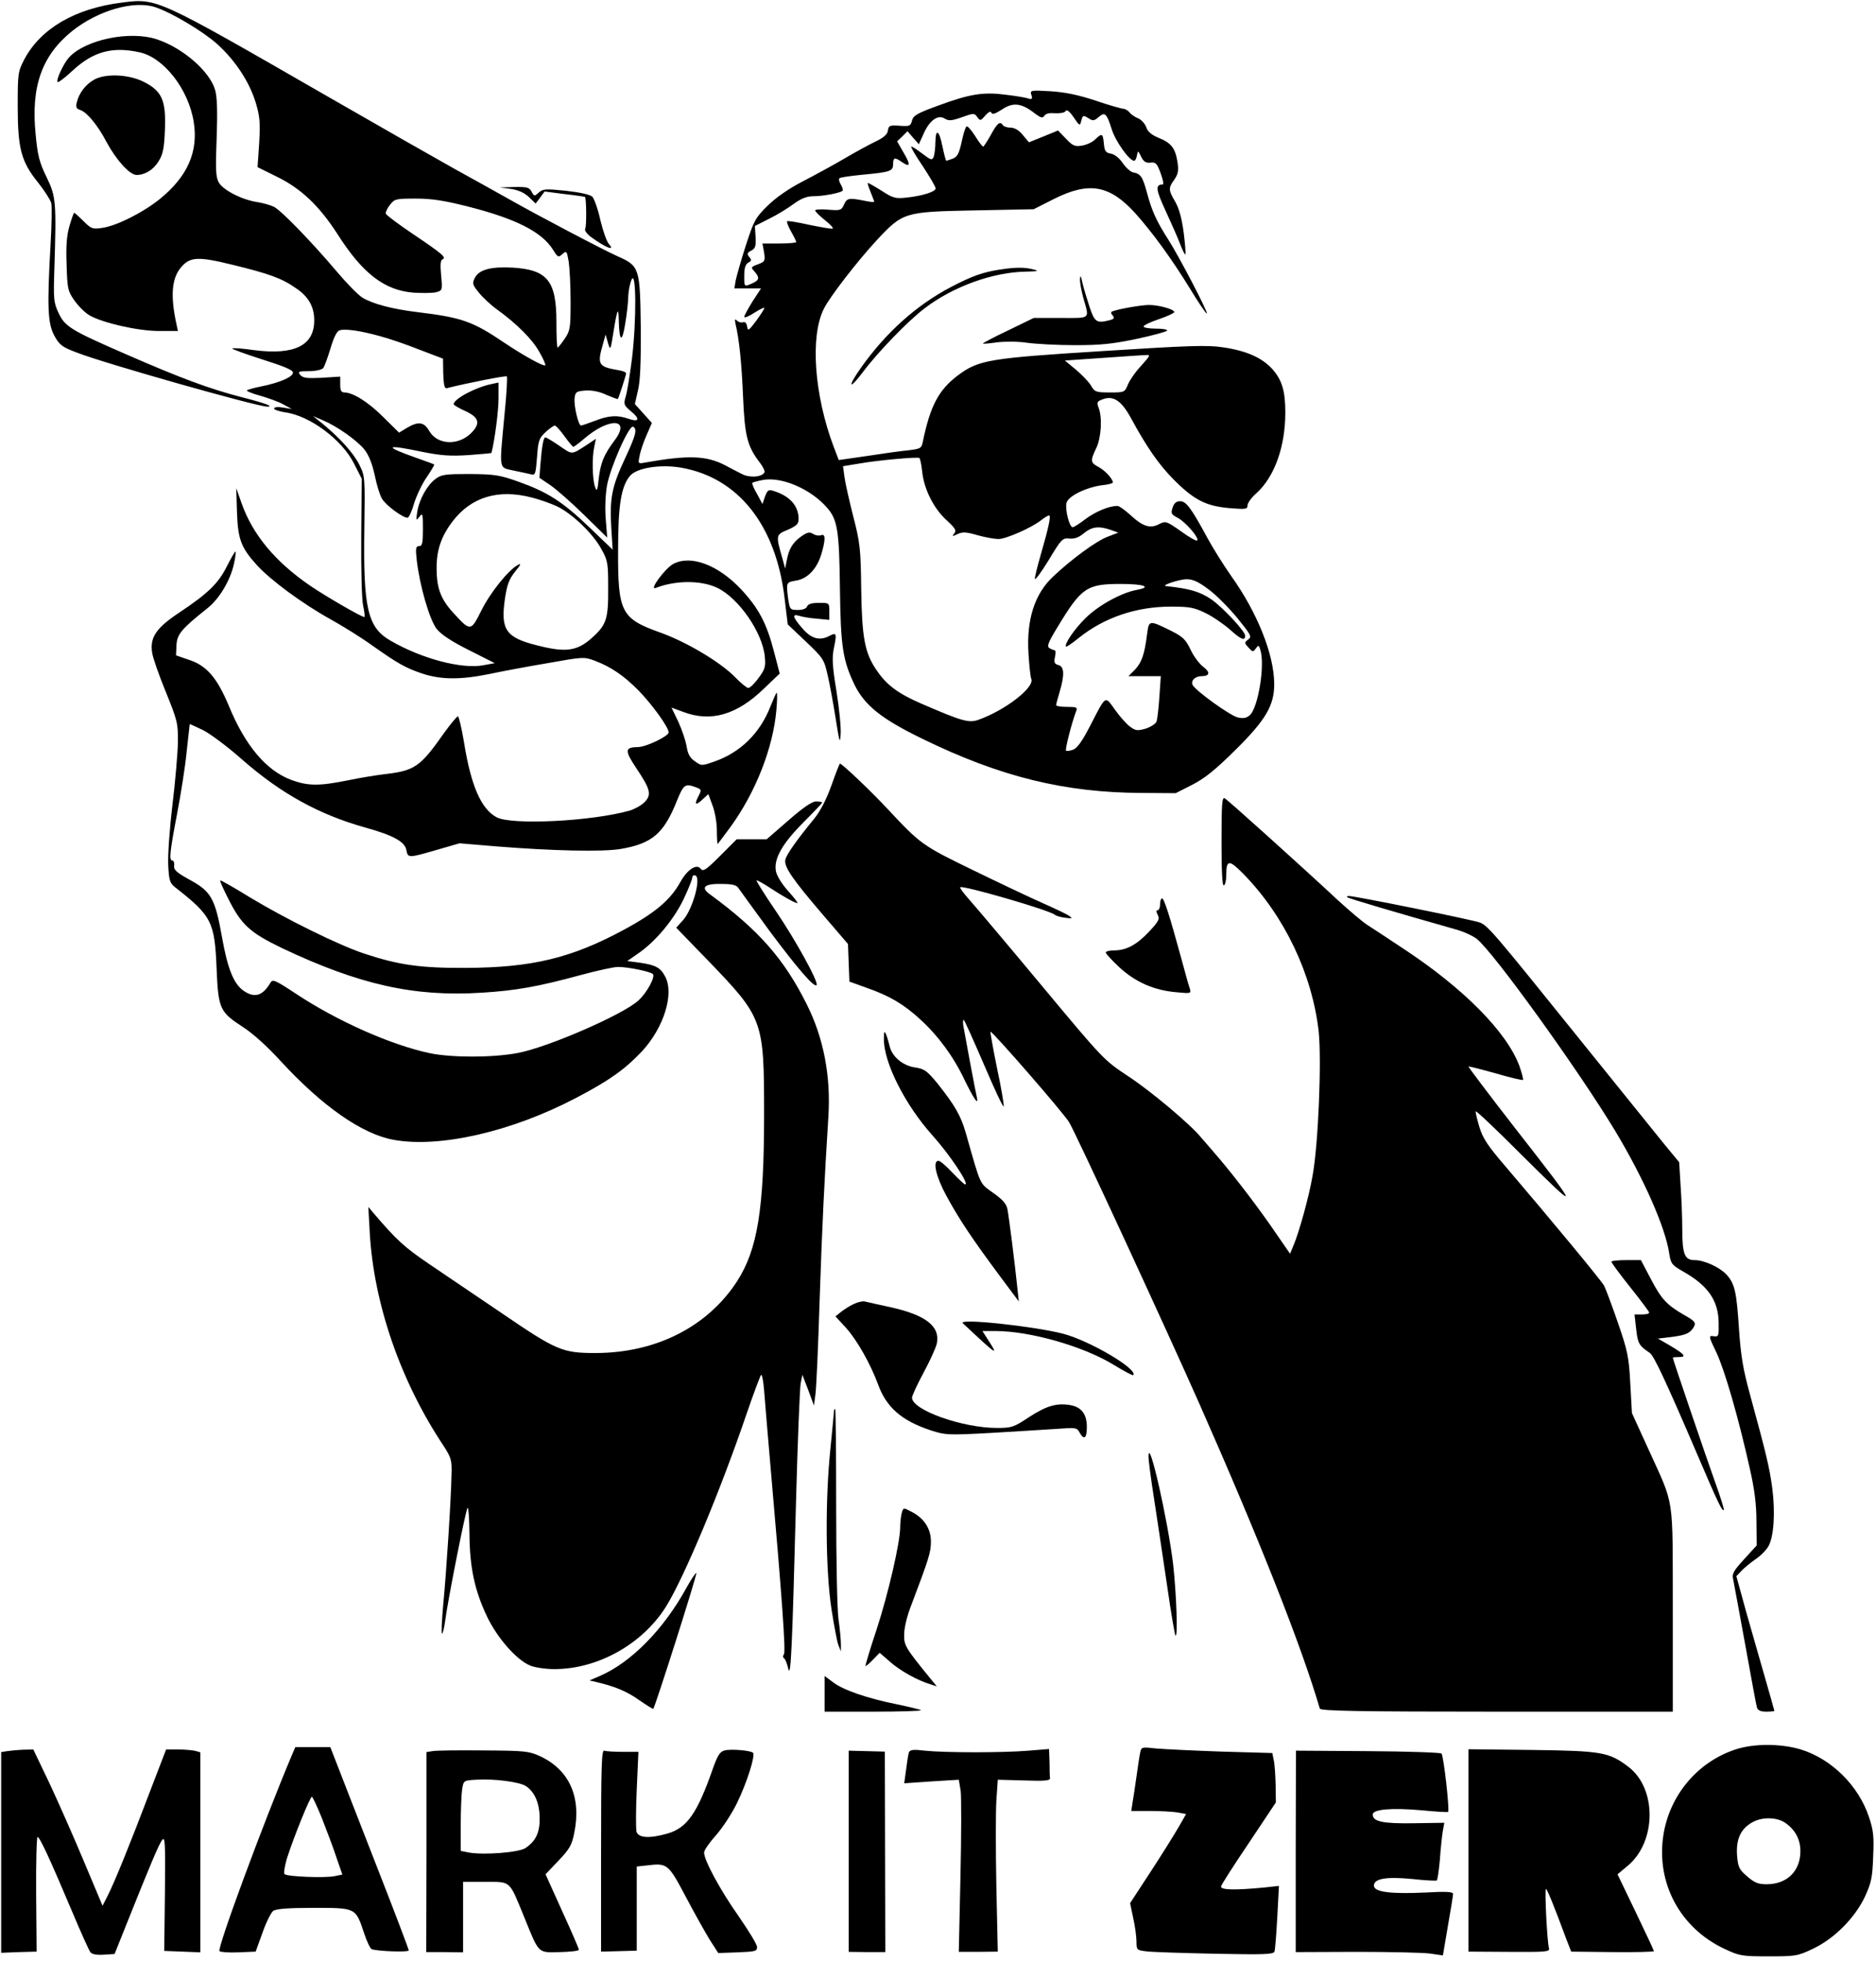 <?xml version="1.0" standalone="no"?><svg version="1.0" xmlns="http://www.w3.org/2000/svg" width="1058.667" height="1106.667" viewBox="0 0 794 830"><path d="M51.5 1.1c-19.8 2.5-34.3 11-41.2 24C7.6 30.3 7.5 31 7.5 45c0 17.9 1.5 23.4 8.6 32.2 2.7 3.4 5.2 7.3 5.6 8.7.3 1.3.2 9.2-.3 17.5-1.5 26.6-1.2 33.4 1.6 38.6 2.2 4 3.3 4.8 9.7 7.2 11.8 4.6 76.2 22.8 80.4 22.8 3.1 0-1-1.5-10.8-4-13.2-3.4-25.3-7.8-49.3-18.3-23.2-10.1-25.6-11.6-28.3-17.5-2-4.3-2.1-5.9-1.7-18.2.9-28.6.7-30.9-3.3-39.1-3-6.1-3.8-9.2-4.6-17.9-2.1-20.4 2.6-33.6 15.6-44C41.6 4.4 56.6.1 65.6 3 72.6 5.3 86 13.3 92 18.7c7.7 7 13.5 15.9 16.2 24.6 1.8 6 2 8.5 1.5 17.2l-.7 10.2 8.3 4.1c10.2 5 17.8 12.3 25.4 24 10.7 16.9 20.1 24.1 32.5 25 3.6.2 7.9.2 9.4-.2 2.6-.7 2.7-.8 2.1-7.1-.4-4.5-.3-6.5.6-6.8 1.8-.7 0-2.3-12.5-10.7-6.1-4.1-11.3-8-11.5-8.6-.2-.6.6-2.3 1.7-3.7 2-2.6 2.6-2.7 11-2.7 6.7 0 12 .8 22.2 3.4 20.1 5.1 31.2 10.7 35.9 18.3 2 3.2 2.2 3.3 3.9 1.8 1.8-1.6 1.9-1.4 2.7 3.2.4 2.6.8 10.2.8 16.9 0 11.2-.2 12.3-2.5 15.7-1.4 2-2.7 3.7-3 3.7-.3 0-.5-4.8-.5-10.8 0-17.4-3.8-22.1-18.5-23-9.1-.5-14.2.8-16 4.3-1.2 2.3-1.1 2.9 1.7 6.3 1.6 2 5.1 5.3 7.8 7.2 8.3 6 15.1 12.8 17.9 18.1 1.6 2.7 2.6 5.2 2.4 5.4-.6.7-9.4-4.2-17.3-9.5-13.6-9.2-18.1-10.7-37-13-10.7-1.3-18.8-3.5-23.1-6.1-1.8-1.1-6.7-6.1-11-11.2-10.5-12.4-23.3-25.6-26.4-27.2-1.4-.7-4.5-1.6-7-2-6.7-1-14.8-5.2-16.5-8.5-1.2-2.3-1.3-5.8-.8-18.7.4-10.9.2-17.2-.6-20.1-2.2-7.9-13.5-17.8-24.5-21.5-11.4-3.9-30.3 0-37.3 7.5-2.4 2.6-5.7 9.7-4.9 10.5.3.3 3.2-1.9 6.4-4.9 8.7-8 16.7-10.2 28.2-7.7 10.3 2.2 20.8 15.6 23 29.5 2 12.6-2.6 23.1-14.5 32.7-7.1 5.7-18.3 11.3-24.3 12.1-4 .6-4.6.4-7.9-2.9-1.9-1.9-3.7-3.5-3.9-3.5-.2 0-1.1 2.5-2 5.6-1.2 4.2-1.5 8.5-1.2 16.5.3 10.1.5 11 3.3 15 1.7 2.4 4.5 5.2 6.4 6.3 5.6 3.2 20.5 6.6 29.3 6.6h8.1l-.7-3.3c-2.5-11.7-1.9-19 2-23.6 3.8-4.5 7.2-4.7 21.8-1.1 15.6 3.8 20.9 5.7 27 10 5.2 3.5 7.6 7.8 7.6 13.5 0 10.7-8.4 14.8-25.5 12.6-4.8-.7-8.9-1-9.2-.7-.3.2 5.4 2.3 12.6 4.6 9.2 2.9 13.1 4.5 13.1 5.6 0 1.8-5.4 4.2-13.2 5.8-3.1.6-5.9 1.4-6.3 1.7-.3.3 2.3 1.4 5.7 2.3 3.5 1 7.9 2.6 9.8 3.7l3.5 1.9-3.7-.6c-2.2-.4-3.8-.2-3.8.4 0 .5 2.1 1.2 4.6 1.6 10.6 1.4 24.3 11.7 29.3 21.8l3.2 6.3-.2 24.5c-.1 13.7.2 26.6.8 29.2.6 2.7.8 4.8.5 4.8-1.2 0-16.4-8.8-23-13.3-14.7-10.1-24.2-21.5-28.9-34.7l-2.3-6.5.3 10c.4 11.5 1.6 15 8.4 22.5 5.7 6.3 19.2 16.3 31.3 23 5.2 2.9 13.1 7.8 17.5 11 11.1 7.8 14.1 9.5 21.2 11.9 7.8 2.6 16.2 2.7 28.4.2 5.2-1.1 16.3-3.2 24.7-4.6 15.1-2.7 15.4-2.7 20-1 6.8 2.6 12 6.1 18.3 12.4 5.8 5.9 12.9 15.7 12.9 17.9 0 1.6-9.6 6.2-13 6.2-5.6.1-5.7 1.4-.7 8.9 6.1 9.1 6.6 11.3 3.4 14.5-1.3 1.3-4.2 2.9-6.3 3.5-15.9 4.5-49.8 6.2-56.2 2.8-6.6-3.5-10.9-13.5-13.8-31.7-1-6-2.2-11-2.6-11-.4 0-2.9 3-5.6 6.7-10.4 14.8-12.6 16.3-25.7 17.8-3.3.4-10.2 1.5-15.4 2.6-12 2.4-16.7 2.4-23.8-.2-10.7-4-19.6-14.6-26.6-31.7-4.9-11.6-9.3-16.7-16.7-19.1l-5.5-1.9.2-4.3c.2-4.6 2.1-6.9 13.2-15.7 5-4 9.6-11.8 11.1-18.6.6-2.7.9-5.1.7-5.3-.2-.2-1.8 2.6-3.6 6.1-3.6 7.3-8 11.6-20.5 19.9-9.6 6.4-12.2 10.4-11.2 16.8.3 2.1 2.9 9.6 5.8 16.6 4.9 12.1 5.2 13.3 5.1 21.3-.1 4.7-1.1 16.6-2.3 26.4-1.2 9.9-2 21.3-1.8 25.4.3 6.5.7 7.7 2.8 9.4 15.7 12.3 16.9 14.6 17.7 35 .7 16.5 1.4 17.9 11.1 24.2 4.1 2.6 10.3 8.2 15.7 14.1 17.7 19.3 34.7 31.2 48 33.6 19.4 3.6 50.1-3.4 77.3-17.7 14.2-7.4 20.7-12.1 27.9-19.7 9.2-9.9 13.7-24.2 9.9-31.5-2-3.9-4-5-10.8-6l-5.3-.7 4.6-3.2c7.3-5 14.9-14.1 19.1-22.7 2.1-4.4 3.8-8.6 3.8-9.4 0-.7.6-1.2 1.3-.9 2.6.9-1.1 14.3-5.2 18.9l-2.9 3.2 13.2 13.6c23.7 24.6 24 25.3 24 65.5 0 40.1-2.8 57-11.4 70.4-12.5 19.3-34.4 30.4-60 30.4-13.9 0-16.4-1-39.7-16.9-10.3-7-24.1-16.3-30.6-20.7-10.6-7.2-13.8-10.1-23.7-21.7l-2.1-2.5.6 10.9c1.7 30 13 62.8 31.2 90.1 3.3 5.1 3.6 6.1 3.4 12.3-.2 10.7-2.2 41.5-3.5 54.9-.6 6.8-.9 12.3-.5 12.3.3 0 .9-2.4 1.3-5.3 1.1-8.6 8.7-47.1 9.5-47.9.4-.5.7 4.5.8 11 .1 14.3 2.2 23.9 7.4 34.9 4.4 9.2 12.5 18.4 18.3 20.8 1.9.8 6.5 1.5 10.2 1.5 18.4 0 37.2-10.5 47.2-26.3 7.7-12.3 23.1-49.1 34.2-81.7 2.9-8.5 5.7-15.9 6.1-16.4.4-.4 1 2.5 1.3 6.5.3 4.1 1.5 18 2.6 30.9 5.1 58 6.6 79.6 5.8 80.7-.5.6-.5 1.4 0 1.7.6.3 1.3 2.3 1.8 4.3 1.1 4.9 1.7-8.3 3.3-70.2.7-25.9 1.6-48.6 2-50.5l.7-3.5 2.5 6.5 2.4 6.5.6-4.5c.4-2.5 1.2-20.5 1.8-40 1.1-32.6 2-50.4 3.7-77.6 1.1-17.2-2-33.4-9.2-47.7-9.6-19.2-20.4-31.4-40.9-46.4-4.2-3-2.3-4.6 5.2-4.4 4.2 0 6.1.5 6.8 1.7.6.9 6.6 9.1 13.3 18.3 11.8 15.8 18.8 23.9 19.8 22.8 1.1-1-9-19.3-17.2-31.3-4.7-6.9-8.4-12.8-8.2-13 .2-.2 2.9 1.3 5.8 3.2 5.8 3.8 10.5 6.4 11.5 6.4.4 0-1.4-2.3-3.9-5.1-2.7-3-4.8-6.4-5.2-8.4-1-5.3 2.8-11.8 11.8-20.8 4.3-4.3 7.8-8 7.8-8.2 0-.3-1.2-.5-2.6-.5-1.7 0-5.4 2.5-11.7 8l-9.2 8h-12.7l-7 7c-5.9 5.9-7.2 6.8-8.2 5.5-1.7-2.3-5.6.2-8.6 5.5-4.1 7.5-10.6 13.1-24 20.3-22.2 12-39 16-67 16.1-18.9.1-28.2-1.2-42.7-6-10.7-3.5-33.2-14.6-48.3-23.7-6.8-4.2-12.6-7.5-12.8-7.3-.2.2 1.3 3.6 3.3 7.5 5.6 11.3 9.3 14.6 23 21.2 32.6 15.4 55.7 20.6 84.3 18.8 14.7-.9 24-2.6 41.7-7.4 7-1.9 14.2-3.5 16.1-3.5 4.1 0 13.6 1.9 14.7 3 1.2 1.1-2.5 7.9-6 11.1-6.2 5.9-38.6 20-51.2 22.3-10.5 2-27.8 2-37.1.1-16.5-3.5-39.1-13.5-56.8-25.2-8.6-5.7-9.8-6.2-10.7-4.7-3.3 5.7-6.8 6.7-11.5 3.4-4.1-2.9-6.7-9.4-9-22.4-2.9-16.4-4.6-19.5-13.4-24.3-5.8-3.2-7.1-4.3-6.9-6.1.2-1.2-.2-2.2-.7-2.2-1.5 0-1.2-3.3 1.9-19.5 1.6-8.3 3.5-20.2 4.1-26.5.7-6.3 1.3-11.6 1.3-11.7.1-.1 2.6 1.1 5.6 2.5 3 1.5 10.4 7 16.5 12.4 16.5 14.5 32.8 23.4 52.1 28.8 11.9 3.3 16.9 6 17.5 9.6.7 3.4.7 3.4 13.5-.3l9-2.6L210 358c23.6 1.9 45 2.4 52.7 1.1 13.4-2.3 18.3-6.6 23.8-20.4 2.8-6.9 3.5-7.4 8-5.7 2.5.9 2.5 1.1 1 4-1.8 3.5-1 3.9 2.1.9l2.2-2 1.7 4.6c1 2.5 1.9 7.3 1.9 10.6 0 3.2.2 5.9.3 5.9.1 0 2.6-3.3 5.6-7.4 10.5-14.5 17.9-33.2 19.3-49.3.4-4.3.4-7.6.1-7.3-.3.3-1.5 3-2.7 6-4.4 11.2-12.7 19.3-23.6 23.1-5.5 1.9-5.5 1.9-8.3-.1-2.1-1.4-3-3.1-3.5-6.3-.4-2.4-2-7.1-3.5-10.4l-2.9-6 4.9 1.8c11.7 4.5 22.8 1.3 34.3-9.9l6.6-6.3-2.5-9.6c-3.1-11.8-6.4-18-13.8-26-9.7-10.3-21.2-14.7-28.7-10.8-3.4 1.8-10.5 11.3-7.5 10.2 8.4-3.3 19.2-3.3 26-.1 9.1 4.3 19.3 19 20.2 29.2.4 4.1.1 5.3-2.6 8.9-1.7 2.4-3.7 4.3-4.4 4.3-.6 0-3.1-2-5.5-4.5-6.1-6.3-20.6-15-31.9-19-16.5-5.9-17.8-8.6-17.7-35 0-18.9 1.3-26.8 5.1-31.3 2.9-3.3 12.7-4.9 21.5-3.4 24.3 4.2 40.3 24.4 43.9 55.5l1.3 10.8 7.7 7.3c7.4 7 7.7 7.6 9.2 14.2.9 3.8 2.4 12.1 3.4 18.4 1.6 10.1 1.8 10.9 2.1 6.5.2-2.7-.6-10.9-1.8-18.3-1.8-10.9-1.9-14.2-1-18.4 1.2-5.8 1-6.4-1.8-4.9-4.3 2.3-7.8 1.3-11.6-3.1-4.2-4.8-4.5-6.3-1.3-5.3 1.2.4 4.6 1 7.5 1.2l5.2.5v-3.6c0-3.6 0-3.6-4.4-3.6-3 0-4.6.5-5 1.5-.3.9-1.8 1.5-3.9 1.5-3.3 0-3.4-.2-4.1-4.6-.9-7-.9-7.1 3.2-7.8 4.9-.7 8.9-4.9 10.8-11.1 1.9-6.4 1.8-8.9-.1-8.1-.9.3-2.4.1-3.4-.6-1.5-.9-2.4-.7-5 1.1-3.6 2.6-5.2 5.2-6.1 10.1l-.7 3.5-1.1-4.1c-2.9-10.1-2.9-10.2 2.2-12.3 3.8-1.7 4.6-2.5 4.6-4.6 0-5.6-3.8-9.8-10.8-11.9-1.9-.6-2.4-.3-3.4 2.4l-1.1 3.2-2.3-4.3c-1.4-2.3-2.2-4.4-2-4.7.3-.2 2.4-.8 4.6-1.2 7.9-1.4 20.1 3.8 27 11.7 4.5 5.1 5.2 9.7 5.5 34.3.3 24.4 1.2 30.3 6.2 40.7 4.3 8.7 11.4 14.4 28.7 22.8 33 16.1 60.2 22.8 93.1 22.9l14.1.1 6.9-3.5c5.3-2.7 9.7-6.2 18.1-14.5 13.2-13 16.8-19.2 16.7-28.4-.1-12.4-7.2-30.1-18.3-45.6-3.1-4.4-7.6-11.6-10-16-6.8-12.6-9-15.5-11.5-15.5-1.6 0-2.6.8-3.2 2.7-.8 2.4-.6 2.9 2.1 4.3 3.3 1.7 9.3 8.6 8.3 9.6-.3.4-3.5-1.4-6.9-3.9-6.1-4.3-6.5-4.4-9.2-3-3.8 2-6.9 1-12-3.7-2.4-2.2-4.9-4-5.7-4-3.5 0-9.2 2.4-13.4 5.5-2.5 1.9-4.9 3.5-5.5 3.5-1.4 0-3.3-7.5-2.6-10.3.7-2.9 8.6-6.7 15.4-7.5 2.3-.2 4.2-.8 4.2-1.1 0-1.6-3.4-5.2-6.1-6.6-3.4-1.8-3.5-2.6-.9-8 2.1-4.4 2.6-12.8 1-17-.9-2.3-.7-2.7 1.7-3.6 4.5-1.7 7.9.5 12 8 6.5 12 11.7 19.5 17.8 25.7 8.7 8.8 13.8 11.4 23.5 12.3 7.3.6 8 .5 8-1.1 0-1 1.7-3.4 3.8-5.2 7.6-6.9 12.2-19.6 12.2-34.1 0-9.2-1.4-13.8-5.6-18.5-4.3-4.7-11-7.7-20.9-9.1-6.3-1-14.8-.7-50.8 1.6-48 3-52.5 3.7-61.3 10.3-8.2 6.2-11.7 12.9-14.9 28.4-.5 2.4-1 2.7-6.3 3.3-3.1.3-11 1.4-17.4 2.4l-11.8 1.7-2.1-5.5c-8.3-21.9-10.1-46.9-4.2-58.5 2.5-5.1 14.5-20.5 22.2-28.8 11.3-12.1 11.7-12.2 41.6-12.8l25-.5 8.7-4.4c14.8-7.4 23.5-5.8 34.3 6.1 7.1 7.9 15.5 19.4 23.1 31.8 3.7 6.1 6.9 10.8 7.2 10.6.5-.6-11.7-24-16.3-31.2-5-7.8-7-12.2-9-19.7-1.9-7-2.7-8.2-6-8.8-1-.2-3-2-4.3-3.9-1.4-2.1-3.4-3.7-5-4-2.3-.4-2.7-1.1-3-4.3-.4-4.3-.8-4.5-3.7-1.7-1.2 1.2-3.7 2.3-5.6 2.6-2.9.5-3.9.1-6.7-2.9l-3.4-3.5-6.1 2.5-6.2 2.5-2.6-3.1c-1.6-2-3.5-3.1-5.2-3.1-1.4 0-2.9-.5-3.2-1-1.2-1.9-2.4-1-5.1 4-1.5 2.7-3 5-3.3 5-.3 0-1.9-2-3.4-4.5-1.6-2.5-3.2-4.3-3.6-4-.5.2-1.4 3.2-2.1 6.6-1.1 4.9-1.8 6.2-3.7 7-1.3.5-2.6.9-2.8.9-.2 0-.9-2.7-1.6-6-1.4-7-2.9-7.9-3-1.8 0 2.4-.4 5.1-.7 6.1-.7 1.6-1.1 1.5-4.7-1.2-2.2-1.7-4.3-3.1-4.8-3.1-.4 0 1.7 3.7 4.8 8.2 3 4.6 5.5 8.8 5.5 9.5 0 1.4-5.6 3.2-12.5 3.9-4.5.5-5.6.2-10.5-3-3-1.9-5.6-3.3-5.7-3.2-.2.2.4 1.9 1.2 3.9.8 2 1.5 3.8 1.5 4 0 .3-1.9.1-4.2-.4-6.6-1.3-7.4-1.1-8.6 1.7-1.1 2.4-1.6 2.5-6.7 2.1-3-.3-5.5-.1-5.5.3 0 .5 1.9 2.3 4.1 4.1 2.3 1.8 3.8 3.4 3.3 3.6-.5.2-5-.6-9.9-1.6-4.9-1.1-9.1-1.8-9.4-1.5-.2.2.5 2.2 1.7 4.3 1.2 2.1 2.2 4.1 2.2 4.5 0 .3-3.2.6-7.1.6h-7.2l.7 3.8c.5 3.5.4 3.9-2.6 5s-3.1 1.3-1.5 3c2.3 2.6 2.1 3.7-.8 5-3.6 1.6-3.5 1.7-3.5-3.3 0-3.1.5-4.7 1.7-5.4 1.4-.7 1.5-1.2.4-2.4-1-1.3-.9-1.8.9-2.7 1.7-.9 2-1.9 1.8-5.8l-.3-4.6 6.1-3.1c3.3-1.6 8-4.5 10.4-6.3 3.2-2.3 5.5-3.2 8.4-3.2 4.1 0 11.3-1.4 12.2-2.3.3-.3 0-1.4-.7-2.6-.7-1.1-1-2.3-.6-2.7.3-.4 4.8-1 9.8-1.5 11.8-1.1 12.9-1.5 12.9-4.5 0-2.8.7-3 3.8-.8 3.5 2.4 3.7 1.1.6-4.1l-2.7-4.7 2.2-2.1 2.2-2.2 2.4 2.8 2.4 2.7 2-4.4c2.5-5.7 6.1-8.3 9-6.4 1.7 1 2.9.9 7.2-.6 5-1.8 5.3-1.8 6.5-.1 1.3 1.7 1.4 1.7 3.4-.6 1.4-1.6 2.3-2 2.6-1.2.4.9 1.7.4 4.5-1.4 4.6-3.1 8.2-2.7 13.5 1.4 2.9 2.2 3.7 2.4 4.4 1.3.6-1 2.2-1.3 4.6-1.1 2.1.1 4-.2 4.4-.9.5-.8 1.6 0 3.4 2.6 2.5 3.7 2.7 3.8 3.2 1.6.7-2.6.8-2.6 3.4-1 1.5 1 2.2.9 3.9-.6 2.7-2.4 3.5-1.7 5.6 5C472.1 59.8 478 68 480 68c.5 0 1-1 1.2-2.3.4-2.1.5-2.1 1.8.6 1 2.1 2 2.7 3.9 2.5 2.2-.3 2.8.3 4.3 4.4 1 2.7 1.4 4.8 1 4.8-3.3.1-3.1 2 1.1 11.1 2.4 5.2 5.2 11.5 6.2 14.2 1 2.6 2 4.6 2.2 4.3.2-.2-.1-4.3-.7-9.1-.8-6-1.9-10.1-3.5-13-3-5.1-3.1-5.9-.5-9.5 1.6-2.3 1.9-3.8 1.4-7.2-.9-6-2.6-8.3-7.8-10.4-3.2-1.3-4.9-2.7-5.5-4.7-.6-1.5-2.1-3.1-3.3-3.6-1.3-.5-3-1.6-3.7-2.5-.7-.9-2-1.6-2.7-1.6-.7 0-6-1.5-11.6-3.4-7.2-2.4-12.9-3.6-19.1-4-8.5-.5-8.8-.4-8.2 1.5.6 1.7.3 2-1.2 1.6-1-.4-5.2-1.1-9.4-1.6-9.6-1.3-15.4-.4-28.9 4.6-8.8 3.2-10.5 4.2-11 6.3-.6 2.3-1 2.5-5.2 2.2-4.2-.3-4.7-.1-5 2-.2 1.6-1.7 3-5.3 4.7-2.7 1.3-8.6 4.5-13 7.1-4.4 2.6-12.3 6.9-17.5 9.6-6.2 3.2-11.4 6.8-15.1 10.4-5.2 5.1-5.8 6.3-9.2 16.7-2 6.2-3.9 12.9-4.3 14.8l-.6 3.5h11.3l-3.6 5.5c-1.9 3.1-3.5 6-3.5 6.5 0 .6 1.8-.1 4.1-1.6 2.2-1.4 4.2-2.4 4.4-2.2.2.2-1.3 2.5-3.3 5.3-3.3 4.4-3.7 4.7-4 2.6-.2-1.4-.9-2.1-1.7-1.8-.7.3-1.8 0-2.5-.6-1-1-1.1-.7-.7 1.3 1.6 6.6 2.6 16.9 3.2 31 .7 16.5 1.8 20.8 7.1 27.7 1.4 1.8 2.3 3.7 1.9 4.2-1.2 2-6.5 2.3-9.7.5-1.8-.9-4.9-2.5-6.9-3.6-8-4.1-15.6-4.4-34.1-1.1-2.7.5-2.8.4-2.1-2.8.3-1.9 1.6-5.8 2.9-8.7l2.3-5.3-3.6-4-3.6-4 1.3-5.7c1-4 1.3-11.9 1.2-27.1-.3-24.7-.6-25.6-9.6-29.6-5.9-2.6-34.3-17.5-46.6-24.5-4.7-2.6-14.8-8.3-22.5-12.5-7.7-4.3-31.8-18-53.5-30.5C65.8-1.1 66.6-.8 51.5 1.1zm216 150.4c-.9 7.1-2.1 14.5-2.7 16.3-.9 3.2-.8 3.6 2.3 6.2 4 3.3 3.4 4.7-1.2 3.1s-8.2-1.4-14.1.9c-2.9 1.1-5.6 2-5.9 2-1.1 0-3.1-8.5-2.7-11.6.3-2.6.7-2.9 4.5-3.2 2.7-.2 6 .4 8.9 1.8 2.6 1.1 4.8 1.9 4.9 1.8.4-.6 3.5-10.2 3.5-10.9 0-.5-1.7-1.1-3.7-1.4-8.1-1.4-8.6-2.4-6.1-11l1.1-4 1 3.5c1 3.4 1.1 3.3 2.3-4.3 1.6-10.1 2.2-11.4 2.3-5 .2 8.9 1.4 9.5 2.7 1.3.7-4.1 1.3-9.4 1.3-11.7.1-2.3.7-5.4 1.4-7 2-4.5 2.1 17.5.2 33.2zm-107-9.4c3.9 1 11.5 3.6 17 5.8l10 3.8.1 6.4c.2 4.8.5 6.3 1.5 6.1 8.2-2.1 25-5.4 25.4-5 .3.3-.1 7.7-1 16.4-2.2 23.6-2.5 22 3.7 23.4 2.9.6 6.2 1.3 7.4 1.6 2 .5 2.1.1 2.7-7.3.5-7.1.9-8 3.7-10.6 1.6-1.5 3.4-2.7 3.8-2.7.5 0 2.3 2 4.1 4.5 1.8 2.5 3.5 4.5 3.8 4.5.2 0 2.3-1.5 4.5-3.4 10.7-9.2 20-8.7 12.9.7-4.5 6-5.9 9.4-6.7 16.2-.5 5-.8 5.6-1.5 3.6-1.2-3.1-1.4-12.6-.4-17l.7-3.5-2.8 1.9c-7.9 5.1-6.8 5-12.6 1.1-2.9-2-5.6-3.6-6-3.6-.8 0-1.5 4-2.1 11.8l-.4 5.3 4.6 3.1c2.5 1.7 9 7.4 14.4 12.7l9.7 9.5-.6-7.5c-.4-4.5-.2-10.4.5-14.5 1.4-7.7 9.4-25.9 11.1-24.9 1.8 1.1 1.1 3.6-3.5 13.5-5.5 11.7-6.5 16.7-5.8 28.9l.6 9.6-9.9-9.5c-11.4-10.9-17.7-14.9-30.1-19.3-7.9-2.8-10-3.1-20.5-3.2-10.3 0-12 .2-14.5 2.1-3.5 2.6-6.9 8.7-7.7 13.9-.6 3.7-.5 3.9.9 2.1 1.4-1.8 1.5-1.4 1.5 5.2 0 6-.3 7.2-1.6 7.2-1.4 0-1.6.8-1 6.1 1.3 10.9 5.4 25 8.4 28.9 1.9 2.4 6.3 5.3 13.7 9l10.9 5.5-4.9.9c-9.1 1.7-26.1-2.8-39.2-10.4-9.7-5.6-11.6-13.5-11.1-47.5.3-21.6.3-22.1-2.1-26.9-2.5-5-8.2-11.3-15.6-17.4l-4-3.2 4 1.7c6.2 2.6 14.5 8.5 17.7 12.4 1.9 2.4 3.3 5.9 4.4 10.9.8 4 2.2 8.6 3.1 10 1.6 2.7 8.7 8 10.8 8 .5 0 1.8-2.6 2.7-5.9 1-3.2 3.3-8.2 5.3-11.1 2-2.9 3.4-5.4 3.3-5.5-.2-.2-3.5-1.4-7.5-2.8-14.2-5-13.4-5.9 2.3-2.6 8 1.6 11.8 1.9 19.7 1.4 5.3-.4 9.7-.8 9.7-.9 1.4-5.4 3-17.8 3-22.9v-6.9l-3.2.7c-6.7 1.4-15.8 6.3-15.8 8.5 0 .3 2.3 1.7 5 2.9 5.9 2.7 6.5 5.3 2.2 9.5-5.5 5.2-14 4.7-17.4-.9-2.3-4.1-4.7-4.4-9.6-1.5l-3.3 2-6.7-6.6c-6.4-6.4-12.7-10.3-16.4-10.4-1.4 0-1.8-.8-1.8-3.3v-3.4l-7.8.5c-6.3.3-8 .1-9.1-1.2-1.2-1.4-.8-1.6 3.7-1.6 2.7 0 5.4-.6 6-1.3.5-.6 1.9-4.4 3.1-8.4 1.4-4.7 2.7-7.3 3.9-7.6 2.5-.7 8.7.2 16.7 2.4zm322.6 12.5c-2.4 2.5-4.9 6.1-5.7 8-1.4 3.4-1.5 3.4-7.7 3.4-5.9 0-6.4-.2-8-3-1-1.6-3.9-4.6-6.4-6.7l-4.6-3.8 15.9-1.1c8.7-.6 17-1.2 18.3-1.2 2.2-.2 2 .1-1.8 4.4zm-92.8 44.8c.7 7.3 4.8 15.6 10.3 20.6 3.7 3.4 4.3 4.4 3.3 5.6-1.1 1.3-.9 1.4 1.4.3 2.1-1 3.7-.9 8.5.5 3.2.9 7.2 1.6 8.8 1.6 3.2 0 14.1-4.8 18.1-8 1.4-1.1 2.9-2 3.3-2 .9 0-.1 4.9-3.5 16.6-1.4 4.8-2.5 9.3-2.5 10.2 0 .9 2.6-2.6 5.8-7.8 5.4-9 5.9-9.5 8.8-9.2 2.2.2 4.1-.5 6.2-2.3 3.3-2.7 6.2-3.1 11.2-1.4l3.3 1.2-4.7 1.8c-4.5 1.7-15.1 9.4-22.9 16.8-7.8 7.3-11.3 18.2-10.4 32.5.3 5 .8 9.9 1.2 10.8 1.4 3.6-11.1 13.3-22.5 17.3-4 1.4-7 .5-24.1-6.9-9.7-4.2-14.6-7.8-18.8-14-5.1-7.3-6.3-13.8-6.6-34.5-.2-17.1-.5-19.6-3.4-30.8-1.7-6.7-3.4-14.2-3.7-16.7l-.6-4.4 7.3-1.2c7.4-1.3 23.9-2.8 25-2.3.3.1.9 2.7 1.2 5.7zm-165 11.1c3.1.8 7.7 2.4 10.3 3.6 6.4 3 15.4 11.6 18.9 18.1 2.8 5 2.9 6 2.9 16.8.1 12.5-.8 15.2-6.1 20.1-6.7 6.3-11.4 7.1-23.9 3.9-13.3-3.3-15.6-6.6-13.7-19.7.9-6 1.7-8.2 4.3-11.5 2.4-2.9 2.7-3.7 1.3-2.9-4.1 2.1-11.9 11.9-15.6 19.4-4.4 8.8-4.6 8.8-11.5 1.3-5.6-6-7.4-10.7-7.4-19.1-.1-7.6 1.9-13.6 6.7-19.9 7.9-10.4 19.4-13.9 33.8-10.1zm286.1 38.7c3.2 2.3 8.6 7.8 12.2 12.1 5.9 7.3 6.3 8 4.7 9.2-1.7 1.3-1.7 1.4.1 3.4 1.7 1.9 2 2 3.1.4 1.1-1.5 1.3-1.5 1.9.5 2.1 6.4-.9 24.5-4.4 27.7-1.4 1.2-2.7 1.5-5 1-3.3-.7-18.4-11.6-19.3-13.9-.7-1.8 1.2-3.6 3.9-3.6 3.5 0 3.7-1.7.6-4-1.6-1.2-4-4.4-5.3-7.2-2-4.2-3.2-5.4-7.9-7.8-9.7-4.8-9.7-4.8-10.5 1.2-1.1 8.5-2.2 11.9-5.1 15l-2.8 2.8h13.7l-.6 8.7c-.3 4.9-.9 9.6-1.2 10.5-.4 1-2.5 2.3-4.6 3-3.5 1-4.3.9-6.7-.9-1.5-1.1-4.3-4.3-6.3-7.1-4.3-6-3.7-6.4-10.4 6.6-3.4 6.6-5.5 9.6-7.3 10.3-1.4.5-2.7.7-3 .4-.5-.5 2.4-11.8 4.3-16.8.6-1.5.1-1.7-3.9-1.7-2.5 0-4.6-.3-4.6-.8 0-.4.7-2.9 1.5-5.6 2.1-7.1 2-10.7-.6-11.3-1.6-.5-1.9-1.1-1.4-3.4.4-1.6.3-2.9-.2-2.9-.4 0-1.4-.4-2.2-.9-1.1-.7-.4-2.5 3.4-8.7 10.2-16.9 12.4-18.4 26.9-18.4 9.8 0 13.3 1.3 6.8 2.5-6.6 1.2-16.4 6.6-21.8 12-4.7 4.6-9.1 11.1-8.2 12 .2.2 2.6-1.4 5.3-3.6 10.8-8.7 24.4-13.3 39-13.3 7.8 0 9.8.3 14.7 2.7 3.1 1.5 7.9 4.8 10.6 7.2 4.4 4 6.2 4.7 6.2 2.4 0-1.9-9.4-11.9-14.2-15.3-5-3.4-9.2-4.6-19.3-5.7-2.4-.2 5.4-2.8 8.6-2.9 2.8 0 5 1 9.3 4.2z"/><path d="M39.5 33.9c-3.4 2-6.1 5.6-7 9.4-.5 2-.2 2.7 1.4 3.2 2.8.9 7.4 6.3 11.2 13.6C49.2 67.7 54.9 74 57.8 74c3.6 0 7.2-2.2 9.4-5.9 1.8-2.9 2.3-5.5 2.6-13.2.5-12.4-1.2-16.4-9-20.3-6.6-3.3-16.6-3.6-21.3-.7zM216.2 79.9c3.2.5 5.7 1.6 7.7 3.5l2.8 2.7 1.9-2.5 1.9-2.6 8.5 1.1c4.6.5 8.5 1.1 8.6 1.2.6.7.7 12.4.1 13.4-.4.7.5 2.1 2.5 3.6 6 4.4 10.5 6.2 7.5 2.9-.9-1-2.5-5.5-3.6-10.1-1-4.6-2.6-9-3.4-9.9-1-.9-5-1.8-11.1-2.5-8.6-.9-9.8-.8-11.5.7-1.9 1.7-2 1.7-3.1-.3-.9-1.8-1.9-2.1-7.3-2l-6.2.2 4.7.6zM423.4 114c-7.4 1.1-11.9 2.7-21.1 7.5-14.4 7.6-27.2 19-37.8 33.9-5.9 8.3-5.3 10 .7 2 6.1-8.2 19.2-21.8 26.3-27.1 11.9-9.1 28.8-15.2 42.7-15.4 5-.1 5.7-.3 3.3-.9-3.8-1-7.6-1-14.1 0zM457.1 118c-.1 1.4.6 5 1.4 8 2.6 9.2 3.4 8.5-9.5 8.5h-11.5l-10.7 5.2c-6 2.8-10.8 5.4-10.8 5.6 0 .2 2.7 0 6-.5 3.5-.4 8.9-.4 12.8.2 3.7.5 12.8 1 20.2 1 11 0 15.8-.5 26.3-2.7 7-1.5 12.7-3.1 12.7-3.5 0-.5-2.2-.8-5-.8-2.7 0-5-.4-5-.9s2.9-1.9 6.5-3.1c3.6-1.2 6.5-2.6 6.5-3 0-1.2-6.6-3-10.7-3-2.9 0-12 1.5-15.2 2.6-1 .3-1.1.8-.2 1.8.9 1.1.7 1.5-1.1 2-5.7 1.5-6.5.9-8.7-5.7-1.1-3.4-2.5-8-3-10.2-.6-2.9-.9-3.3-1-1.5zM351.9 332.2c-2.1 5.9-4.7 10.9-7.3 14.1-7.4 9-11.7 15.1-12.2 17.3-.7 2.9 2.8 8.1 16.2 23.7l10.3 12 .3 7.9.3 8 7.5 2.7c9.6 3.4 15.4 6.8 22.4 13.2 7.5 6.8 14.1 15.7 18.7 25.4 4 8.2 6.1 11.3 5.4 7.9-.7-2.9-5.3-27.6-5.8-30.6-.2-1.5-.1-2.6.2-2.4.4.3 4.2 8.8 8.6 19 4.4 10.3 8.1 18.2 8.3 17.6.2-.5-1-7.8-2.8-16.1-1.7-8.3-2.9-15.3-2.8-15.5.6-.5 31 34.4 33.3 38.3 2.8 4.5 41.5 88.3 55.1 119 25.3 57.2 43.2 102.4 51 129 .3 1 16.1 1.3 74.9 1.3H708v-43.3c-.1-49.3.9-43-10.5-68.1l-6.8-14.9-.7-12.6c-.6-11.4-1.2-13.9-5.3-25.8-2.5-7.2-5.1-14.2-5.8-15.5-1.2-2.2-21.9-27.2-41.1-49.7-8.1-9.4-10.2-12.5-11.7-17.5-1-3.4-1.7-6.3-1.5-6.5.3-.3 8.7 7.7 18.7 17.7 26.3 26.1 26.1 25.4-2.2-10.8-10.9-14-19.7-25.7-19.6-25.9.2-.1 5.4 1.2 11.5 2.9 6.1 1.8 11.3 3 11.6 2.8.2-.3-.5-3-1.6-6.1-5.4-14.3-23.6-32.7-49-49.4-6.3-4.2-13.3-8.8-15.5-10.2-2.1-1.4-7.5-6-12-10.1-15.9-14.8-46.7-42.5-48.1-43.3-1.2-.7-1.4 2.2-1.4 18.3 0 12.5.3 18.9 1 18.5.6-.3 1-2.3 1-4.3 0-6.7 1.2-6.7 7.3-.5 17.3 17.7 29 42.2 31.8 66.4 1.3 12.3-.1 48-2.6 61.4-1.5 8.7-5.6 23.5-8 29.2l-1.5 3.6-5.8-8.4c-7.2-10.6-17-23.4-24.2-31.9-3.1-3.6-6.5-7.6-7.6-8.8-4.5-5.6-21.7-20-31.1-26.1-10.1-6.7-10.4-7-36.4-38.2-14.4-17.3-28.2-33.6-30.6-36.3-2.4-2.7-4.2-5.1-3.9-5.3.9-1 37.5 9.6 40 11.6.6.5 2.6 1.1 4.5 1.3 3 .4 3.2.3 1.6-.8-.9-.7-6-3.1-11.2-5.4-5.2-2.3-18.5-8.6-29.6-14-21.4-10.4-22-10.8-36.2-26-6.6-7.1-19.1-19-20-19-.2 0-1.8 4.1-3.6 9.2z"/><path d="M570.2 379.5c.4.5 20.5 6.4 45.5 13.5 3.5.9 7.6 2.8 9.3 4.1 7.2 5.7 43.4 56 58.7 81.4 12 20 21.2 40.7 22.8 51.8.7 4.3 1.1 4.8 6 7.6 10.4 5.9 14.8 12.2 14.9 21.6.1 5.7 0 6-2.1 5.7-2.2-.3-2.2-.1 1.2 7 3.5 7.5 9.2 27.1 14.1 49 2 8.8 2.8 15.1 2.8 22.4l.1 10.1-5.3 5.8c-4.4 4.8-5.2 6.2-4.7 8.3.3 1.4 2.6 13.9 5.1 27.6 2.5 13.8 4.7 25.9 5 26.8.4 1.3 1.6 1.8 4 1.8 1.9 0 3.4-.2 3.4-.3 0-.2-1.8-6.4-3.9-13.8-2.1-7.4-5.8-20.1-8.1-28.3l-4.1-14.9 2.2-2.3c1.2-1.3 3.9-3.5 6.1-5 2.2-1.5 4.6-4 5.4-5.6 2.2-4.2 2.8-14.2 1.5-24.3-1.2-8.9-2.5-14.3-9.5-39.9-2.8-10.2-3.8-15.9-4.6-27.6-1-15.6-1.8-19.1-5.3-22.9-2.9-3.1-9.4-6.1-13.5-6.1-4.2 0-5.2-2.5-5.2-13.3 0-4.5-.3-12.7-.7-18.1l-.6-10-6.6-8c-3.6-4.5-19.8-24.5-36-44.6-36-44.7-38.4-47.5-41.8-48.8-2.8-1.1-52.8-11.2-55.3-11.2-.7 0-1.1.2-.8.5zM491 382.5c0 1.4-.5 2.5-1 2.5-.7 0-.7.6 0 2 .9 1.7.4 2.7-3.5 6.9-5.3 5.7-9.8 8.1-14.9 8.1-2 0-3.6.4-3.6.9s2.6 3.3 5.8 6.3c6.9 6.3 14.7 9.7 24.1 10.5 6.3.6 6.3.6 5.6-1.8-.5-1.3-2-6.9-3.5-12.4-5.1-18.6-7.3-25.5-8.2-25.5-.4 0-.8 1.1-.8 2.5zM374.1 439.3c-.2 9.9 8.9 28 20.6 41 7.2 8 15.7 20.7 13.8 20.7-.4 0-2.8-2.3-5.4-5-2.6-2.8-5.2-5-5.9-5-2.6 0-1.1 6.6 3.4 14.9 5.4 9.9 10.8 18 22.4 33.6l8.2 11-.7-6.5c-.9-8.8-3.4-28.8-4.1-32.5-.4-2.2-2-4.1-6-6.9-5.9-4.3-5.1-2.4-11.5-24.9-2.2-7.8-4.6-11.9-12.1-21.4-4.5-5.4-5.5-6.2-9.6-6.8-5.2-.8-9.7-4.6-10.7-9.1-.4-1.6-1-3.8-1.5-4.9-.7-1.6-.9-1.2-.9 1.8z"/><path d="M682 533.7c.1.5 3.6 5.3 8 10.8 4.4 5.5 8 10.3 8 10.7 0 .5-1.4.8-3.1.8h-3.1l.7 6.2c.7 6.1 1.1 6.9 5.8 10.1 1.7 1.2 6.7 11.7 20.4 43.7 8.4 19.6 10.2 23.4 10.9 22.7.2-.2-1.4-5.5-3.7-11.8-3.7-10.3-17.9-52-17.9-52.6 0-.2 1.2-.3 2.7-.3 3.3 0 2.3-1.2-4.3-5.1l-4.7-2.7 5.9-.7c6.1-.8 7.9-1.6 9.5-4.6.7-1.5 0-2.3-4.5-4.8-7.2-4.2-9.5-6.6-14.1-15.5l-4-7.6h-6.2c-3.5 0-6.3.3-6.3.7zM361.5 551.5c-1.6.7-4.1 2.3-5.4 3.3l-2.5 2 4.6 5c4.7 5.3 10.2 15.1 13.4 23.7 3.5 9.7 9.9 15.4 22.3 19.5 6.2 2 7.1 2.1 25.5 1.1 10.5-.6 23-1.4 27.7-1.7 8.2-.6 8.7-.6 9.8 1.5 1.9 3.4 3.1 2.5 3.1-2.3 0-5.5-2.3-8.5-7.2-9.3-5.8-.9-10 .4-17.4 5.2-6.3 4.2-7.3 4.5-13.4 4.5-14.7 0-36-7.6-36-12.8 0-.8 2.2-5.6 4.9-10.6s5.2-10.5 5.6-12.3c1.5-7.3-4.7-12.1-19.7-15.4-5.1-1.1-10-2.2-10.8-2.4-.8-.2-2.8.2-4.5 1zM407.5 559.7c15.4 14.4 15.4 14.3 9.9 5.8l-1.6-2.5h5.5c14.6 0 37.1 6.4 49.9 14.2 4.4 2.7 8.2 4.7 8.4 4.5 2.4-2.4-18.5-14.7-29.8-17.6-12.6-3.2-44.6-6.6-42.3-4.4zM353 596.7c0 .5-.7 7.5-1.5 15.8-2.3 21.7-2.1 51.7.4 68 1.1 7.1 2.4 14.1 3 15.5l1 2.5v-3c0-1.7-.4-6.4-1-10.5-.6-4.2-1-25.6-1-48.3 0-22.4-.2-40.7-.4-40.7-.3 0-.5.3-.5.7zM486.1 615.8c-.1 1.3 1 9.7 2.4 18.5 1.4 8.9 3.8 25.4 5.5 36.6 1.6 11.2 3.2 20.6 3.5 20.9 1.1 1.1.4-17.8-1-30.3-2.3-18.9-10.2-53.7-10.4-45.7zM381.6 640.2c-.3 1.3-.6 3.8-.6 5.7 0 6.5-5.1 28.4-10 43.4-2.8 8.3-4.8 15.2-4.7 15.4.2.1 1.6-1 3.2-2.7l2.8-2.9 4.5 3.9c4.2 3.7 11.5 7.8 17.2 9.5l2.5.8-2.8-3.4c-10.7-13.1-11.2-14.1-11-18.8 0-2.5 1.2-7.5 2.6-11.1 7.9-20.9 8.7-23.3 8.7-28 0-5.4-2.9-9.8-8.1-12.5-3.6-1.9-3.6-1.9-4.3.7zM290.6 671.5c-9.7 17.7-23.4 31.6-36.7 37.4l-4.4 1.9 3 .7c7.7 1.8 12.8 3.9 18 7.6 3.2 2.2 5.9 3.9 6 3.7.8-.9 18.7-57 18.2-57.4-.2-.3-2.1 2.5-4.1 6.1zM349 716.4v7.6h20.7c11.3 0 20.4-.3 20.1-.6-.3-.3-4.9-1.4-10.1-2.5-12.6-2.5-23-6.1-27.2-9.4l-3.5-2.6v7.5zM734.8 739.9c-16.2 5.2-28.2 19.4-30.8 36.4-3.1 20.2 7.1 39.2 25.8 48 6.4 3 7.3 3.2 18.7 3.2 11.4 0 12.3-.1 18.8-3.2 9.1-4.3 17.7-13 22-22 2.7-5.9 3.2-8.1 3.5-17 .4-8.5.1-11.2-1.8-16.8-4.4-13.2-15.8-24.5-28.8-28.5-8.2-2.5-19.6-2.6-27.4-.1zm20.6 31c4.3 2.9 6.6 7 6.6 12.1 0 8.5-5.7 14-14.3 14-3.5 0-5.1-.6-8.2-3.3-3.4-2.9-3.9-3.9-4.3-8.8-.5-6.7 1.4-11.1 6.1-13.9 4.1-2.5 10.4-2.5 14.1-.1zM123.4 742.7c-12 28.5-31.6 81.5-30.5 82.6.4.4 4.1.7 8.1.5l7.2-.3 2.9-8c1.5-4.3 3.6-8.5 4.5-9.2 1.3-.9 6.2-1.3 17.1-1.3 17.9 0 17.8-.1 21.3 10.4 1.2 3.7 2.7 6.9 3.4 7.1 2.9.9 15.6 1.3 15.6.5 0-.5-6.1-16.6-13.6-35.7s-14.9-38.3-16.6-42.6l-3-7.7H125l-1.6 3.7zm12.9 26.5c2 5.1 4.8 12.5 6.1 16.5l2.5 7.2-3.4.7c-4.3.8-20.1.2-21.1-.9-.4-.4.1-3.3 1-6.5 2.8-8.8 9.8-26.2 10.6-26.2.3 0 2.3 4.2 4.3 9.2zM482.6 741.2c-.3 1.3-1 5.9-1.6 10.3-.6 4.4-1.4 9.5-1.7 11.2l-.5 3.3h7.8c4.4 0 9.6.3 11.6.6l3.8.7-3.2 5.6c-1.8 3.1-7.1 11.6-11.8 18.8l-8.7 13.3 1.3 6.2c.8 3.5 1.4 8 1.4 10 0 3.6.1 3.7 4.3 4.2 2.3.3 15.3.7 28.9 1 20.7.4 24.7.3 25.2-.9.3-.8.8-7.4 1.2-14.6l.7-13.2-6.4.7c-12.6 1.2-18.4 1-18.1-.5.2-.8 5.5-9.1 11.8-18.4l11.4-17.1-.1-7.4c-.1-4.1-.4-8.9-.8-10.5l-.6-3-21.2-.6c-11.6-.4-24.1-1-27.7-1.3-6.3-.7-6.5-.7-7 1.6zM3 740.7l-2.5.4V826l7.5-.3 7.5-.2-.2-24.3c-.1-13.3.2-24.2.6-24.2.9 0 5.1 9 14.6 31.5 3.7 8.8 7.2 16.6 7.8 17.3.6.8 2.7 1.2 5.6 1l4.6-.3 4.8-12c10.4-26 14-34.6 15.4-36.3 1.2-1.5 1.3 1.7 1.1 22.6l-.3 24.4 7.7.3 7.6.3v-84.6l-2.1-.6c-1.2-.3-4.5-.6-7.3-.6h-5.1l-6.8 17.7c-8.3 21.9-15 38.4-17.9 44.1l-2.2 4.3-7.9-18.8c-4.3-10.3-10.9-25.2-14.6-33.1L14.1 740l-4.3.1c-2.4.1-5.4.4-6.8.6zM183 740.7l-2.5.4v42.3l-.1 42.3h7.8l7.8.1V796h9.4c11 0 10-.9 16.5 15 6.4 15.7 5.6 14.9 15.1 14.7 4.4-.1 8-.5 8-1s-3.2-7.9-7.1-16.4l-7-15.5 5.4-5.7c4.7-4.9 5.7-6.6 6.7-11.6 3.2-15.3-2-26.9-14.5-32.7-4.6-2.1-6.4-2.3-24-2.4-10.4-.1-20.1 0-21.5.3zm39.6 14.8c3.7 2.4 5.8 7.3 5.8 13.6.1 6.1-1.7 9.7-6 12.6-2.9 1.9-17.6 3-23.9 1.9l-3.5-.7v-11.2c0-6.2.3-12.9.6-14.9.6-3.7.7-3.7 5.8-4 7.7-.5 18.5.9 21.2 2.7zM254.4 782.7v42.8l7.6-.2 7.5-.2v-35.6l4.6-.5c8.3-1 8.8-.6 16.1 13.2 3.7 7 8.3 15.2 10.2 18.3l3.6 5.6 8.3-.3c7.5-.3 8.2-.5 8.1-2.3 0-1.1-3.6-6.9-7.8-13-7.7-10.9-14.6-23.6-14.6-26.9 0-1 2.3-4.3 5.1-7.4 2.8-3.2 6.8-9.3 8.9-13.7 4.1-8.4 7.8-20.1 6.7-21.1-1-1-9.3-1.7-12-1-2 .5-3 2-5.2 8.3-6.4 18.2-10.7 24.4-18.8 26.8-7.6 2.2-12.4 2-13.3-.7-.3-1.2-.3-9.3.1-18l.7-15.8h-6.5c-3.6 0-7.2-.2-7.9-.5-1.2-.5-1.4 6.2-1.4 42.2zM359.2 783.1v42.5l7.7.1h7.8l-.1-42.4-.1-42.4-7.6-.2-7.7-.2v42.6zM384.7 741.2c-.3.8-.8 4.1-1.2 7.3l-.8 5.8 11.6-.8 11.5-.7.8 4.7c.3 2.6.3 19-.1 36.4l-.7 31.7h8.2l8.3-.1-.6-27.5c-.3-15.1-.3-31.5 0-36.4l.6-8.8 11.1.3c8.4.3 11.1.1 11-.9-.1-.6-.2-3.7-.2-6.8l-.2-5.6-8.7.7c-10.5.9-35.3.9-43.9 0-4.8-.6-6.2-.4-6.7.7zM548.4 783.1v42.6l25.5-.1c14.1 0 28.1.3 31.2.7l5.6.8 2.1-12.4c1.2-6.8 2.2-12.9 2.2-13.6 0-.9-2.7-1.1-11.7-.6-14.7.7-21.8-.2-21.8-2.9 0-3 5.2-3.9 16.4-2.8 5.3.6 9.9.8 10.2.6.3-.2.9-4.1 1.3-8.6.3-4.6.9-10 1.2-12l.7-3.8-12.9.2c-13.2.2-17.4-.7-17.4-3.7 0-2.2 8-2.9 20.4-1.8 6.1.6 11.3.9 11.5.7.7-.7-1.9-23.8-2.8-24.7-.4-.4-14.4-.9-31.2-1l-30.4-.2-.1 42.6zM621.5 782.7v42.8l17.3.1c15.4.1 17.2 0 16.8-1.5-.8-2.6-1.9-25.1-1.3-25.1.5 0 3.3 6.8 8.7 21.4l2 5.1 17.5.2c9.6.1 17.5-.1 17.5-.4 0-.3-3.5-7.8-7.7-16.5l-7.7-16 4.3-3.6c12.2-10.1 12.4-32.6.4-41.8-8.3-6.3-11.2-6.8-40.8-7.2l-27-.3v42.8z"/></svg>